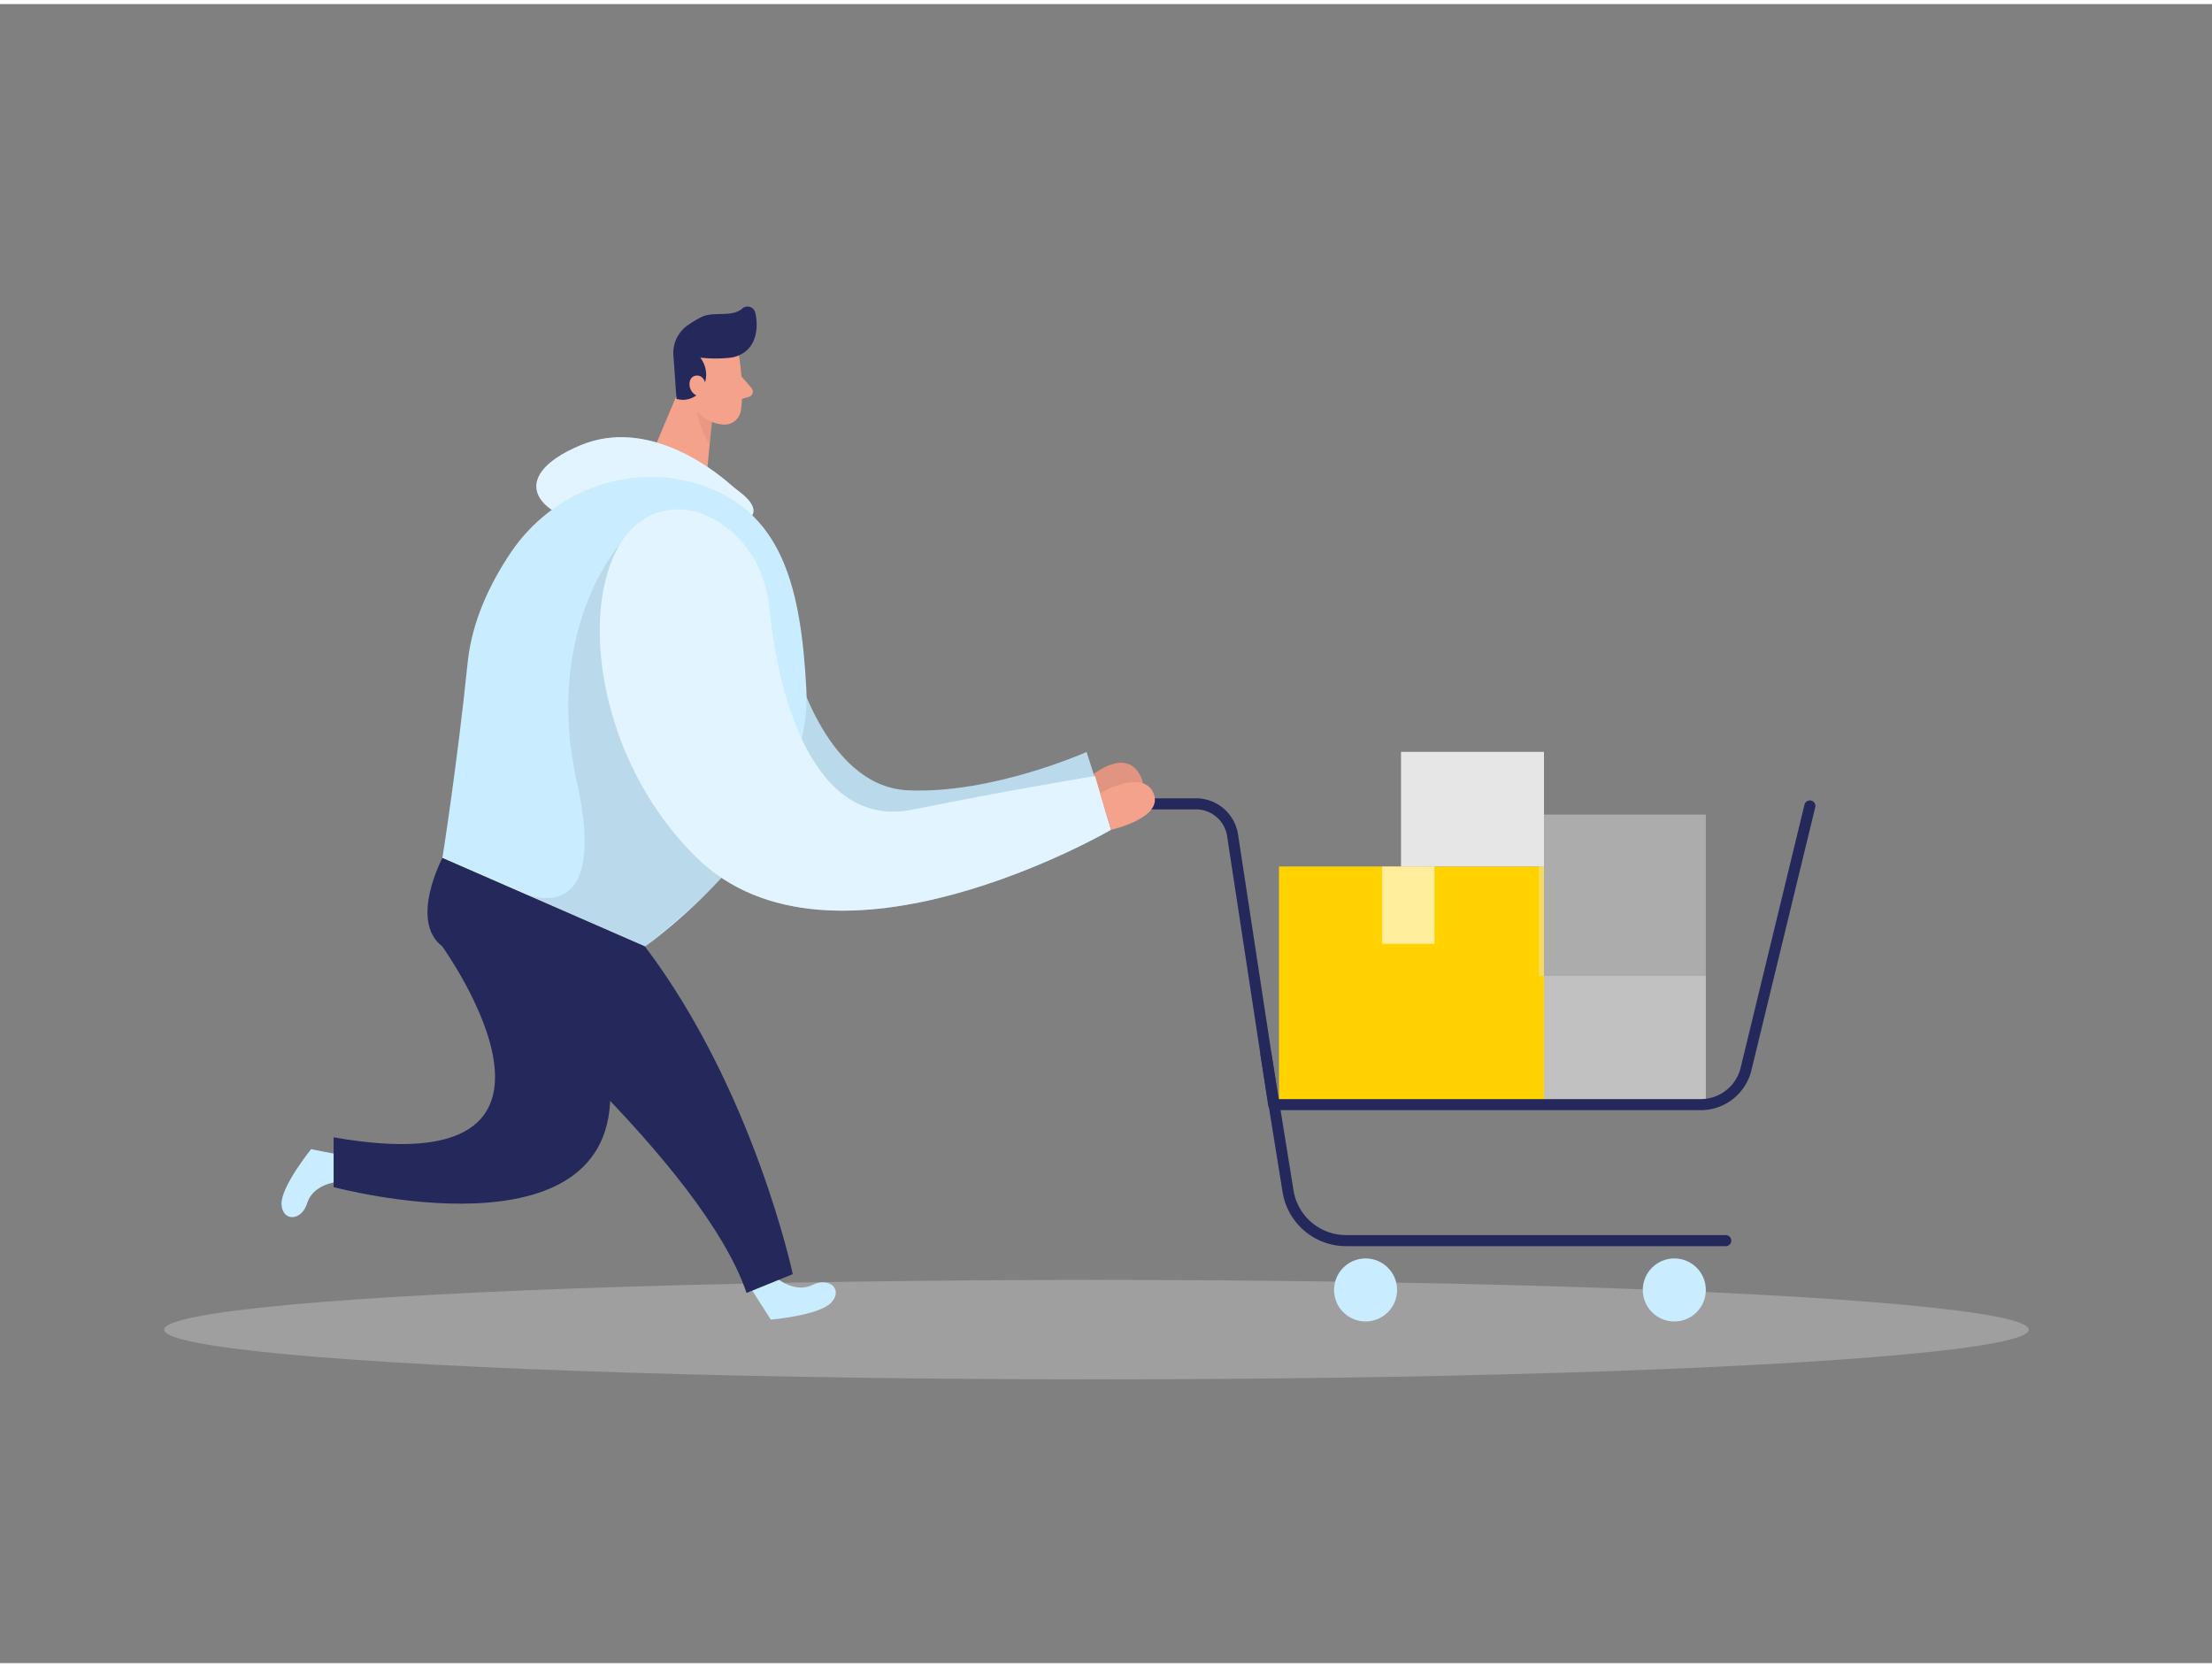 <svg id="Layer_1" data-name="Layer 1" xmlns="http://www.w3.org/2000/svg" viewBox="0 0 400 300" width="406" height="306" class="illustration styles_illustrationTablet__1DWOa"><rect x="0" y="0" width="400" height="300" fill="#808080" stroke="none"/><ellipse cx="198.27" cy="239.7" rx="168.6" ry="8.99" fill="#e6e6e6" opacity="0.3"></ellipse><path d="M197.11,139.74s5.72-5,8.6-1-.93,6.62-5.93,6.89S197.11,139.74,197.11,139.74Z" fill="#f4a28c"></path><path d="M197.11,139.74s5.72-5,8.6-1-.93,6.62-5.93,6.89S197.11,139.74,197.11,139.74Z" opacity="0.08"></path><path d="M143.35,118s5.54,23.46,20.8,24.17,32.34-6.93,32.34-6.93l3,9.4L157.68,156s-26.55-13.66-26.89-15.26S143.35,118,143.35,118Z" fill="#caecff"></path><path d="M143.35,118s5.54,23.46,20.8,24.17,32.34-6.93,32.34-6.93l3,9.4L157.68,156s-26.55-13.66-26.89-15.26S143.35,118,143.35,118Z" opacity="0.08"></path><rect x="267.68" y="175.7" width="40.79" height="23.31" fill="#c1c1c1"></rect><rect x="231.28" y="155.95" width="47.92" height="43.06" fill="#ffd200"></rect><path d="M205.71,144.62h10.56a6.69,6.69,0,0,1,6.62,5.69l7.43,48.7h77.23a8.43,8.43,0,0,0,8.19-6.45L327.28,145" fill="none" stroke="#24285b" stroke-linecap="round" stroke-linejoin="round" stroke-width="2"></path><path d="M140.77,230.61s3.12,2.5,6.17,1,5.55.84,3.39,3.18-10.94,3.1-10.94,3.1l-3.39-5.3Z" fill="#caecff"></path><path d="M60.55,213.05s-4,.51-5,3.77-4.46,3.41-4.64.24,5.35-10,5.35-10l6.18,1.23Z" fill="#caecff"></path><polygon points="125.05 64.34 118.23 80.58 127.72 85.91 129.13 71.34 125.05 64.34" fill="#f4a28c"></polygon><path d="M129,74.55a7.09,7.09,0,0,1-2.9-2.87s-.71,3.53,2.28,7.91Z" fill="#ce8172" opacity="0.31"></path><path d="M133.63,63.56s1,5.9.34,9.94A3,3,0,0,1,130.49,76a6.65,6.65,0,0,1-5.59-4.55l-2.22-5.07a5.37,5.37,0,0,1,1.88-5.92C127.73,57.73,133.19,59.93,133.63,63.56Z" fill="#f4a28c"></path><path d="M132.17,63.93a24.47,24.47,0,0,1-5.54,0,5,5,0,0,1,.46,5.46,4.07,4.07,0,0,1-4.76,2l-.54-7.67a6.09,6.09,0,0,1,2.63-5.68,19.8,19.8,0,0,1,2.45-1.46c2.14-1.07,5.49.13,7.35-1.52a1.44,1.44,0,0,1,2.36.75c.54,2.3.42,6-2.62,7.54A5.34,5.34,0,0,1,132.17,63.93Z" fill="#24285b"></path><path d="M127.71,69.2s-.23-2.3-1.95-2-1.39,3.64,1,3.76Z" fill="#f4a28c"></path><path d="M134.07,67.31l1.86,2.16a1,1,0,0,1-.48,1.55l-2.24.62Z" fill="#f4a28c"></path><path d="M133.62,88.11c-.57-.43-1.12-.88-1.66-1.35-3.25-2.84-15-11.94-26.94-7-14.08,5.88-7.74,13.59,4.37,14.59C143.81,97.24,136.4,90.16,133.62,88.11Z" fill="#caecff"></path><path d="M133.62,88.11c-.57-.43-1.12-.88-1.66-1.35-3.25-2.84-15-11.94-26.94-7-14.08,5.88-7.74,13.59,4.37,14.59C143.81,97.24,136.4,90.16,133.62,88.11Z" fill="#fff" opacity="0.44"></path><path d="M127.8,87.34c-13-4.9-27.68.3-35.44,11.85-3.71,5.52-7,12.33-7.78,19.78C82.64,137.81,80,154.41,80,154.41l36.65,16s30.45-21.29,29.16-46.55C144.86,106,141.67,92.55,127.8,87.34Z" fill="#caecff"></path><path d="M112.11,97.67s-13.93,15.54-7.78,43.06-9.92,20-9.92,20l22.21,9.72s11.07-8.93,13.84-12.44l2.77-3.51Z" opacity="0.08"></path><path d="M125.78,91.76s12,2.91,13.44,18S147,149.31,165,145.67s33-6.07,33-6.07l2.91,9.71s-50.44,29.38-75.12,4.86S104.32,86.9,125.78,91.76Z" fill="#caecff"></path><path d="M125.78,91.76s12,2.91,13.44,18S147,149.31,165,145.67s33-6.07,33-6.07l2.91,9.71s-50.44,29.38-75.12,4.86S104.32,86.9,125.78,91.76Z" fill="#fff" opacity="0.44"></path><path d="M80,154.41s-6.07,11.41,0,16,47.14,39.34,55,62.65l8.36-3.4s-7.07-33.27-26.73-59.25Z" fill="#24285b"></path><path d="M80,170.44s31.32,43.46-19.67,34.48v9s51.45,13.85,50-18S80,170.44,80,170.44Z" fill="#24285b"></path><path d="M198.91,142.69s7.74-4.51,9.68,0-7.69,6.62-7.69,6.62Z" fill="#f4a28c"></path><rect x="253.35" y="135.22" width="25.85" height="20.72" fill="#e6e6e6"></rect><rect x="278.27" y="146.56" width="30.2" height="29.14" fill="#e6e6e6" opacity="0.43"></rect><path d="M228.92,189.87l4,24.8a10.63,10.63,0,0,0,10.49,8.93h68.66" fill="none" stroke="#24285b" stroke-linecap="round" stroke-linejoin="round" stroke-width="2"></path><circle cx="246.94" cy="232.52" r="5.7" fill="#caecff"></circle><circle cx="302.77" cy="232.52" r="5.7" fill="#caecff"></circle><rect x="249.94" y="155.95" width="9.45" height="13.98" fill="#fff" opacity="0.61"></rect></svg>